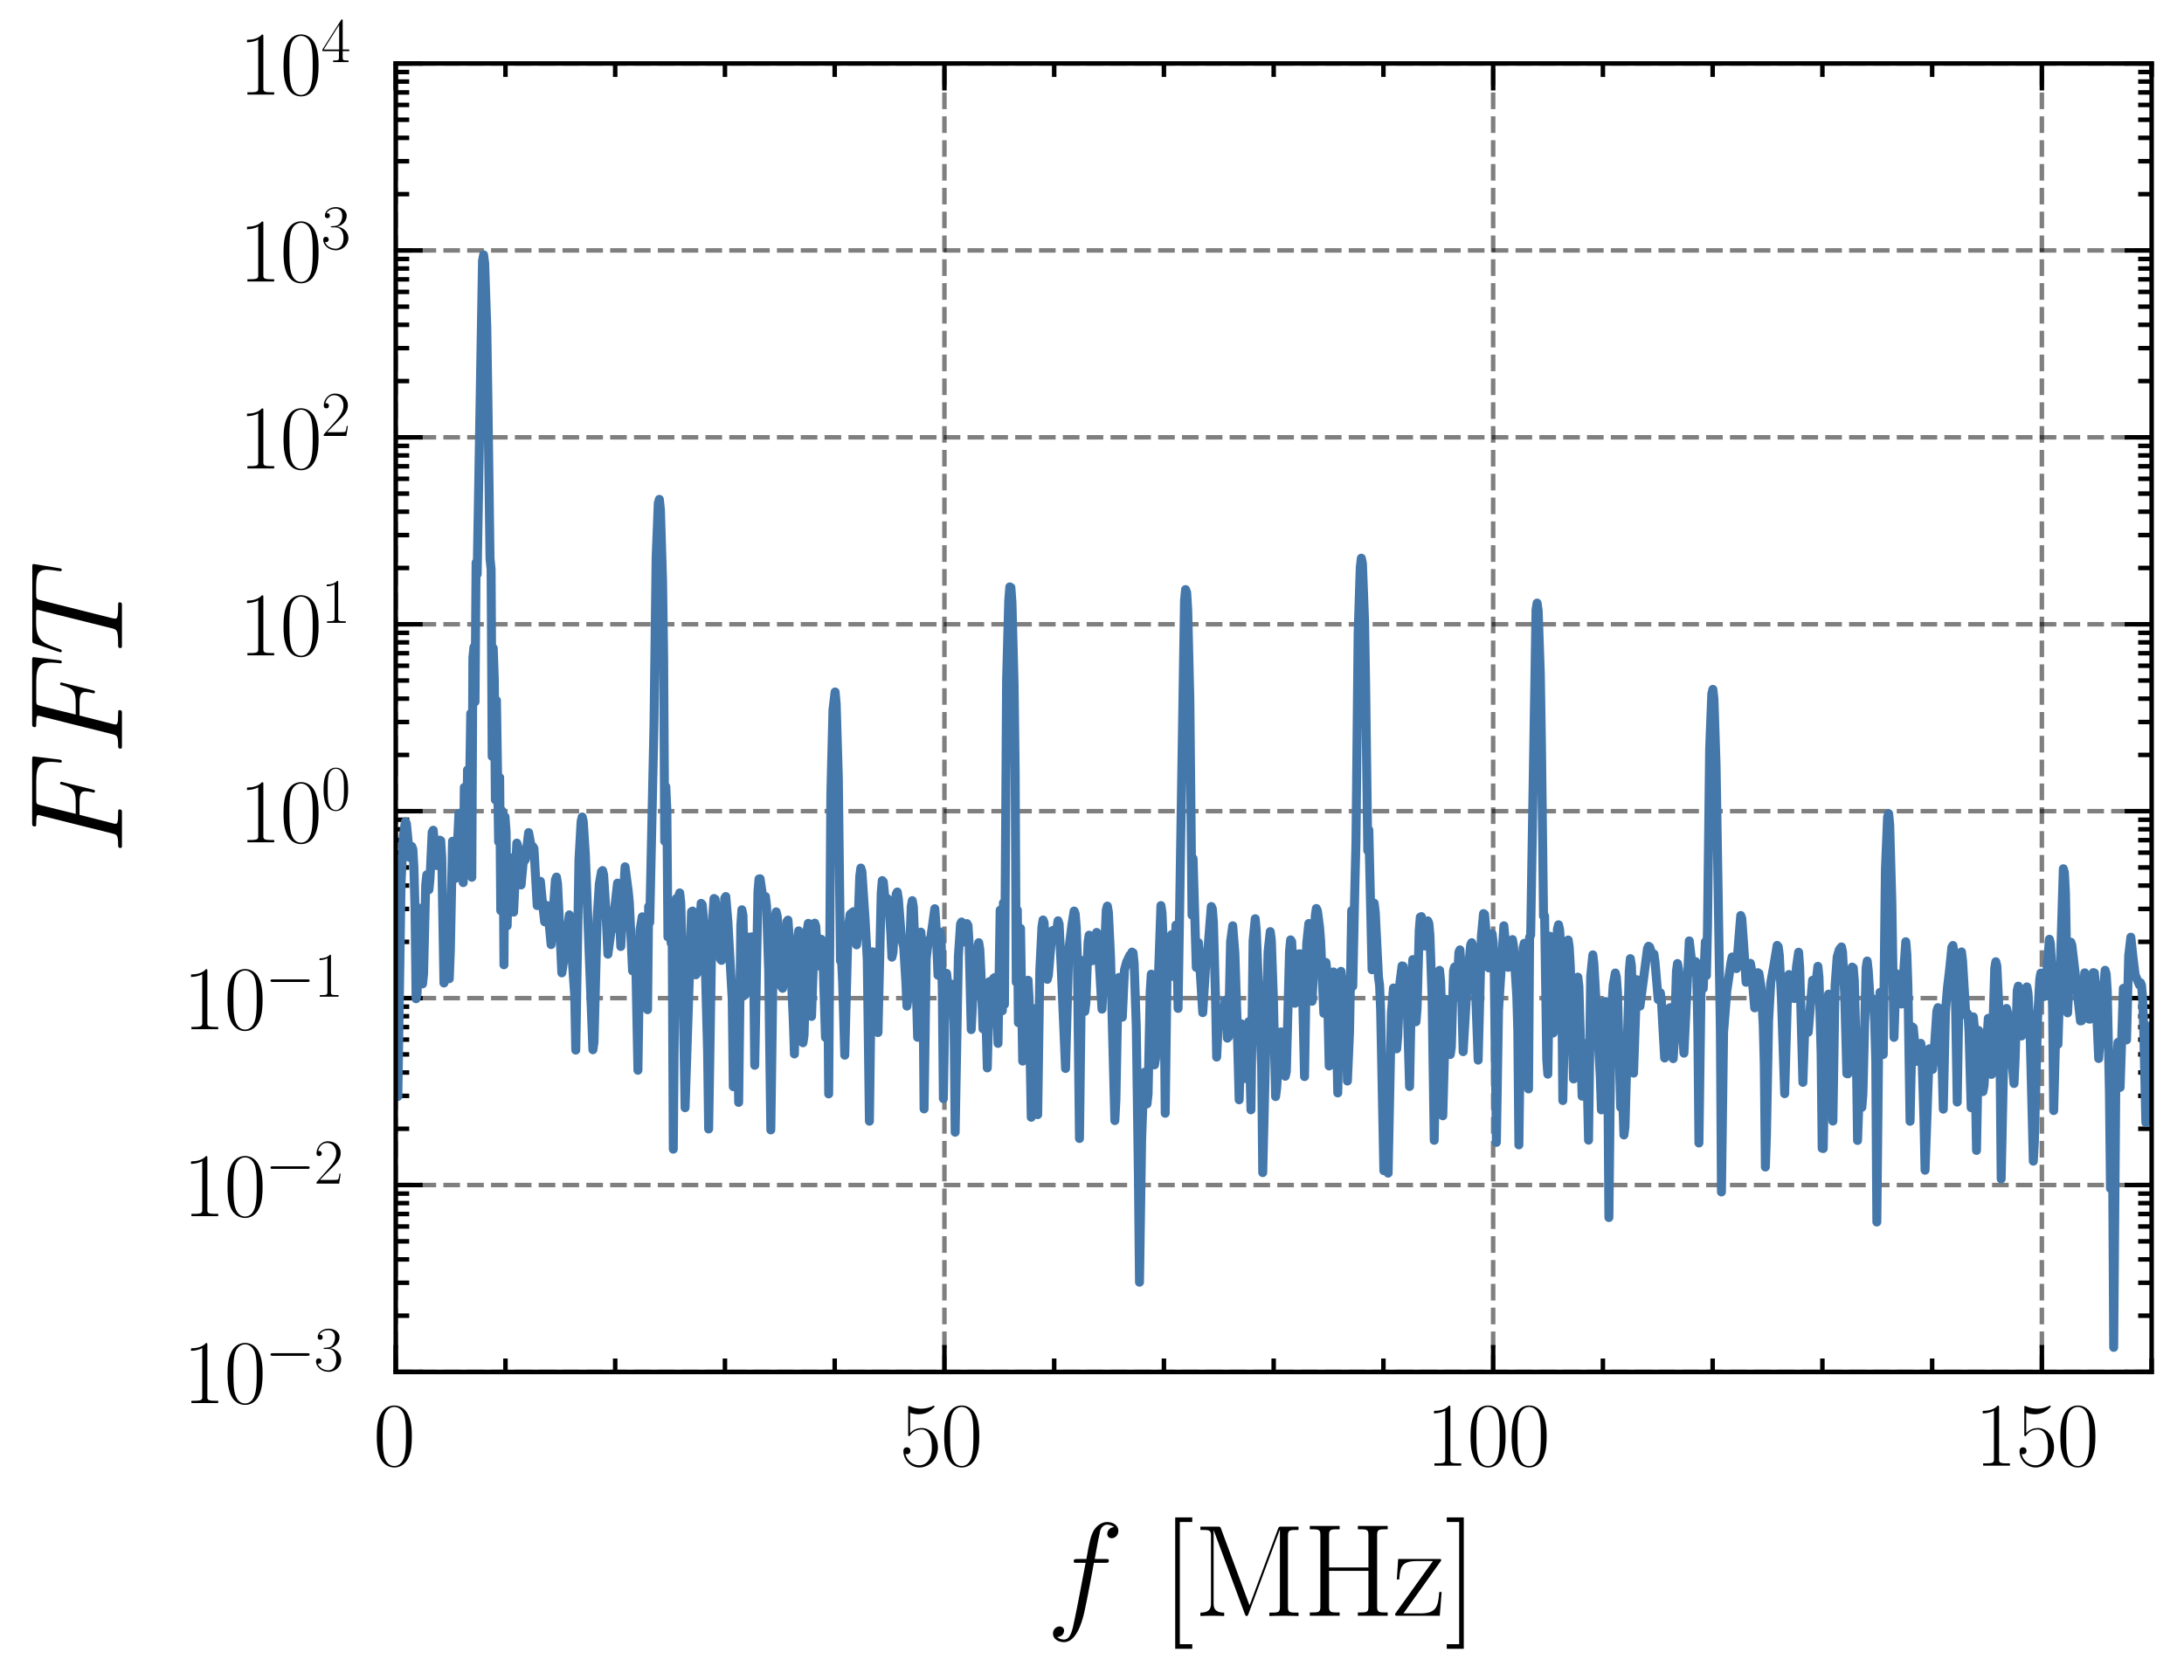 <?xml version="1.0" encoding="utf-8" standalone="no"?>
<!DOCTYPE svg PUBLIC "-//W3C//DTD SVG 1.1//EN"
  "http://www.w3.org/Graphics/SVG/1.1/DTD/svg11.dtd">
<svg xmlns:xlink="http://www.w3.org/1999/xlink" width="242.913pt" height="186.891pt" viewBox="0 0 242.913 186.891" xmlns="http://www.w3.org/2000/svg" version="1.1">
 <defs>
  <style type="text/css">*{stroke-linejoin: round; stroke-linecap: butt}</style>
 </defs>
 <g id="figure_1">
  <g id="patch_1">
   <path d="M -0 186.891 
L 242.913 186.891 
L 242.913 0 
L -0 0 
L -0 186.891 
z
" style="fill: none"/>
  </g>
  <g id="axes_1">
   <g id="patch_2">
    <path d="M 44.013 152.589 
L 239.313 152.589 
L 239.313 7.059 
L 44.013 7.059 
L 44.013 152.589 
z
" style="fill: none"/>
   </g>
   <g id="matplotlib.axis_1">
    <g id="xtick_1">
     <g id="line2d_1">
      <path d="M 44.013 152.589 
L 44.013 7.059 
" clip-path="url(#p0d2682caa5)" style="fill: none; stroke-dasharray: 1.85,0.8; stroke-dashoffset: 0; stroke: #000000; stroke-opacity: 0.5; stroke-width: 0.5"/>
     </g>
     <g id="line2d_2">
      <defs>
       <path id="m7df7fcfedb" d="M 0 0 
L 0 -3 
" style="stroke: #000000; stroke-width: 0.5"/>
      </defs>
      <g>
       <use xlink:href="#m7df7fcfedb" x="44.013" y="152.589" style="stroke: #000000; stroke-width: 0.5"/>
      </g>
     </g>
     <g id="line2d_3">
      <defs>
       <path id="m866e97024d" d="M 0 0 
L 0 3 
" style="stroke: #000000; stroke-width: 0.5"/>
      </defs>
      <g>
       <use xlink:href="#m866e97024d" x="44.013" y="7.059" style="stroke: #000000; stroke-width: 0.5"/>
      </g>
     </g>
     <g id="text_1">
      <!-- $\mathdefault{0}$ -->
      <g transform="translate(41.522 163.008) scale(0.1 -0.1)">
       <defs>
        <path id="CMR17-30" d="M 2688 2025 
C 2688 2416 2682 3080 2413 3591 
C 2176 4039 1798 4198 1466 4198 
C 1158 4198 768 4058 525 3597 
C 269 3118 243 2524 243 2025 
C 243 1661 250 1106 448 619 
C 723 -39 1216 -128 1466 -128 
C 1760 -128 2208 -7 2470 600 
C 2662 1042 2688 1559 2688 2025 
z
M 1466 -26 
C 1056 -26 813 325 723 812 
C 653 1188 653 1738 653 2096 
C 653 2588 653 2997 736 3387 
C 858 3929 1216 4096 1466 4096 
C 1728 4096 2067 3923 2189 3400 
C 2272 3036 2278 2607 2278 2096 
C 2278 1680 2278 1169 2202 792 
C 2067 95 1690 -26 1466 -26 
z
" transform="scale(0.016)"/>
       </defs>
       <use xlink:href="#CMR17-30" transform="scale(0.996)"/>
      </g>
     </g>
    </g>
    <g id="xtick_2">
     <g id="line2d_4">
      <path d="M 105.044 152.589 
L 105.044 7.059 
" clip-path="url(#p0d2682caa5)" style="fill: none; stroke-dasharray: 1.85,0.8; stroke-dashoffset: 0; stroke: #000000; stroke-opacity: 0.5; stroke-width: 0.5"/>
     </g>
     <g id="line2d_5">
      <g>
       <use xlink:href="#m7df7fcfedb" x="105.044" y="152.589" style="stroke: #000000; stroke-width: 0.5"/>
      </g>
     </g>
     <g id="line2d_6">
      <g>
       <use xlink:href="#m866e97024d" x="105.044" y="7.059" style="stroke: #000000; stroke-width: 0.5"/>
      </g>
     </g>
     <g id="text_2">
      <!-- $\mathdefault{50}$ -->
      <g transform="translate(100.063 163.008) scale(0.1 -0.1)">
       <defs>
        <path id="CMR17-35" d="M 730 3692 
C 794 3666 1056 3584 1325 3584 
C 1920 3584 2246 3911 2432 4100 
C 2432 4157 2432 4192 2394 4192 
C 2387 4192 2374 4192 2323 4163 
C 2099 4058 1837 3973 1517 3973 
C 1325 3973 1037 3999 723 4139 
C 653 4171 640 4171 634 4171 
C 602 4171 595 4164 595 4037 
L 595 2203 
C 595 2089 595 2057 659 2057 
C 691 2057 704 2070 736 2114 
C 941 2401 1222 2522 1542 2522 
C 1766 2522 2246 2382 2246 1289 
C 2246 1085 2246 715 2054 421 
C 1894 159 1645 25 1370 25 
C 947 25 518 320 403 814 
C 429 807 480 795 506 795 
C 589 795 749 840 749 1038 
C 749 1210 627 1280 506 1280 
C 358 1280 262 1190 262 1011 
C 262 454 704 -128 1382 -128 
C 2042 -128 2669 440 2669 1264 
C 2669 2030 2170 2624 1549 2624 
C 1222 2624 947 2503 730 2274 
L 730 3692 
z
" transform="scale(0.016)"/>
       </defs>
       <use xlink:href="#CMR17-35" transform="scale(0.996)"/>
       <use xlink:href="#CMR17-30" transform="translate(45.69 0) scale(0.996)"/>
      </g>
     </g>
    </g>
    <g id="xtick_3">
     <g id="line2d_7">
      <path d="M 166.075 152.589 
L 166.075 7.059 
" clip-path="url(#p0d2682caa5)" style="fill: none; stroke-dasharray: 1.85,0.8; stroke-dashoffset: 0; stroke: #000000; stroke-opacity: 0.5; stroke-width: 0.5"/>
     </g>
     <g id="line2d_8">
      <g>
       <use xlink:href="#m7df7fcfedb" x="166.075" y="152.589" style="stroke: #000000; stroke-width: 0.5"/>
      </g>
     </g>
     <g id="line2d_9">
      <g>
       <use xlink:href="#m866e97024d" x="166.075" y="7.059" style="stroke: #000000; stroke-width: 0.5"/>
      </g>
     </g>
     <g id="text_3">
      <!-- $\mathdefault{100}$ -->
      <g transform="translate(158.603 163.008) scale(0.1 -0.1)">
       <defs>
        <path id="CMR17-31" d="M 1702 4058 
C 1702 4192 1696 4192 1606 4192 
C 1357 3916 979 3827 621 3827 
C 602 3827 570 3827 563 3808 
C 557 3795 557 3782 557 3648 
C 755 3648 1088 3686 1344 3839 
L 1344 461 
C 1344 236 1331 160 781 160 
L 589 160 
L 589 0 
C 896 0 1216 0 1523 0 
C 1830 0 2150 0 2458 0 
L 2458 160 
L 2266 160 
C 1715 160 1702 230 1702 458 
L 1702 4058 
z
" transform="scale(0.016)"/>
       </defs>
       <use xlink:href="#CMR17-31" transform="scale(0.996)"/>
       <use xlink:href="#CMR17-30" transform="translate(45.69 0) scale(0.996)"/>
       <use xlink:href="#CMR17-30" transform="translate(91.381 0) scale(0.996)"/>
      </g>
     </g>
    </g>
    <g id="xtick_4">
     <g id="line2d_10">
      <path d="M 227.106 152.589 
L 227.106 7.059 
" clip-path="url(#p0d2682caa5)" style="fill: none; stroke-dasharray: 1.85,0.8; stroke-dashoffset: 0; stroke: #000000; stroke-opacity: 0.5; stroke-width: 0.5"/>
     </g>
     <g id="line2d_11">
      <g>
       <use xlink:href="#m7df7fcfedb" x="227.106" y="152.589" style="stroke: #000000; stroke-width: 0.5"/>
      </g>
     </g>
     <g id="line2d_12">
      <g>
       <use xlink:href="#m866e97024d" x="227.106" y="7.059" style="stroke: #000000; stroke-width: 0.5"/>
      </g>
     </g>
     <g id="text_4">
      <!-- $\mathdefault{150}$ -->
      <g transform="translate(219.634 163.008) scale(0.1 -0.1)">
       <use xlink:href="#CMR17-31" transform="scale(0.996)"/>
       <use xlink:href="#CMR17-35" transform="translate(45.69 0) scale(0.996)"/>
       <use xlink:href="#CMR17-30" transform="translate(91.381 0) scale(0.996)"/>
      </g>
     </g>
    </g>
    <g id="xtick_5">
     <g id="line2d_13">
      <defs>
       <path id="m9ed96a1e33" d="M 0 0 
L 0 -1.5 
" style="stroke: #000000; stroke-width: 0.5"/>
      </defs>
      <g>
       <use xlink:href="#m9ed96a1e33" x="56.219" y="152.589" style="stroke: #000000; stroke-width: 0.5"/>
      </g>
     </g>
     <g id="line2d_14">
      <defs>
       <path id="md10e45df32" d="M 0 0 
L 0 1.5 
" style="stroke: #000000; stroke-width: 0.5"/>
      </defs>
      <g>
       <use xlink:href="#md10e45df32" x="56.219" y="7.059" style="stroke: #000000; stroke-width: 0.5"/>
      </g>
     </g>
    </g>
    <g id="xtick_6">
     <g id="line2d_15">
      <g>
       <use xlink:href="#m9ed96a1e33" x="68.425" y="152.589" style="stroke: #000000; stroke-width: 0.5"/>
      </g>
     </g>
     <g id="line2d_16">
      <g>
       <use xlink:href="#md10e45df32" x="68.425" y="7.059" style="stroke: #000000; stroke-width: 0.5"/>
      </g>
     </g>
    </g>
    <g id="xtick_7">
     <g id="line2d_17">
      <g>
       <use xlink:href="#m9ed96a1e33" x="80.631" y="152.589" style="stroke: #000000; stroke-width: 0.5"/>
      </g>
     </g>
     <g id="line2d_18">
      <g>
       <use xlink:href="#md10e45df32" x="80.631" y="7.059" style="stroke: #000000; stroke-width: 0.5"/>
      </g>
     </g>
    </g>
    <g id="xtick_8">
     <g id="line2d_19">
      <g>
       <use xlink:href="#m9ed96a1e33" x="92.838" y="152.589" style="stroke: #000000; stroke-width: 0.5"/>
      </g>
     </g>
     <g id="line2d_20">
      <g>
       <use xlink:href="#md10e45df32" x="92.838" y="7.059" style="stroke: #000000; stroke-width: 0.5"/>
      </g>
     </g>
    </g>
    <g id="xtick_9">
     <g id="line2d_21">
      <g>
       <use xlink:href="#m9ed96a1e33" x="117.25" y="152.589" style="stroke: #000000; stroke-width: 0.5"/>
      </g>
     </g>
     <g id="line2d_22">
      <g>
       <use xlink:href="#md10e45df32" x="117.25" y="7.059" style="stroke: #000000; stroke-width: 0.5"/>
      </g>
     </g>
    </g>
    <g id="xtick_10">
     <g id="line2d_23">
      <g>
       <use xlink:href="#m9ed96a1e33" x="129.456" y="152.589" style="stroke: #000000; stroke-width: 0.5"/>
      </g>
     </g>
     <g id="line2d_24">
      <g>
       <use xlink:href="#md10e45df32" x="129.456" y="7.059" style="stroke: #000000; stroke-width: 0.5"/>
      </g>
     </g>
    </g>
    <g id="xtick_11">
     <g id="line2d_25">
      <g>
       <use xlink:href="#m9ed96a1e33" x="141.663" y="152.589" style="stroke: #000000; stroke-width: 0.5"/>
      </g>
     </g>
     <g id="line2d_26">
      <g>
       <use xlink:href="#md10e45df32" x="141.663" y="7.059" style="stroke: #000000; stroke-width: 0.5"/>
      </g>
     </g>
    </g>
    <g id="xtick_12">
     <g id="line2d_27">
      <g>
       <use xlink:href="#m9ed96a1e33" x="153.869" y="152.589" style="stroke: #000000; stroke-width: 0.5"/>
      </g>
     </g>
     <g id="line2d_28">
      <g>
       <use xlink:href="#md10e45df32" x="153.869" y="7.059" style="stroke: #000000; stroke-width: 0.5"/>
      </g>
     </g>
    </g>
    <g id="xtick_13">
     <g id="line2d_29">
      <g>
       <use xlink:href="#m9ed96a1e33" x="178.281" y="152.589" style="stroke: #000000; stroke-width: 0.5"/>
      </g>
     </g>
     <g id="line2d_30">
      <g>
       <use xlink:href="#md10e45df32" x="178.281" y="7.059" style="stroke: #000000; stroke-width: 0.5"/>
      </g>
     </g>
    </g>
    <g id="xtick_14">
     <g id="line2d_31">
      <g>
       <use xlink:href="#m9ed96a1e33" x="190.488" y="152.589" style="stroke: #000000; stroke-width: 0.5"/>
      </g>
     </g>
     <g id="line2d_32">
      <g>
       <use xlink:href="#md10e45df32" x="190.488" y="7.059" style="stroke: #000000; stroke-width: 0.5"/>
      </g>
     </g>
    </g>
    <g id="xtick_15">
     <g id="line2d_33">
      <g>
       <use xlink:href="#m9ed96a1e33" x="202.694" y="152.589" style="stroke: #000000; stroke-width: 0.5"/>
      </g>
     </g>
     <g id="line2d_34">
      <g>
       <use xlink:href="#md10e45df32" x="202.694" y="7.059" style="stroke: #000000; stroke-width: 0.5"/>
      </g>
     </g>
    </g>
    <g id="xtick_16">
     <g id="line2d_35">
      <g>
       <use xlink:href="#m9ed96a1e33" x="214.9" y="152.589" style="stroke: #000000; stroke-width: 0.5"/>
      </g>
     </g>
     <g id="line2d_36">
      <g>
       <use xlink:href="#md10e45df32" x="214.9" y="7.059" style="stroke: #000000; stroke-width: 0.5"/>
      </g>
     </g>
    </g>
    <g id="xtick_17">
     <g id="line2d_37">
      <g>
       <use xlink:href="#m9ed96a1e33" x="239.313" y="152.589" style="stroke: #000000; stroke-width: 0.5"/>
      </g>
     </g>
     <g id="line2d_38">
      <g>
       <use xlink:href="#md10e45df32" x="239.313" y="7.059" style="stroke: #000000; stroke-width: 0.5"/>
      </g>
     </g>
    </g>
    <g id="text_5">
     <!-- $f$ [MHz] -->
     <g transform="translate(116.369 179.705) scale(0.144 -0.144)">
      <defs>
       <path id="CMMI12-66" d="M 2854 2566 
C 2982 2566 3034 2566 3034 2688 
C 3034 2752 2982 2752 2867 2752 
L 2349 2752 
C 2470 3429 2560 3897 2611 4107 
C 2650 4265 2784 4416 2950 4416 
C 3085 4416 3219 4358 3283 4298 
C 3034 4272 2957 4082 2957 3969 
C 2957 3837 3053 3759 3174 3759 
C 3302 3759 3494 3870 3494 4119 
C 3494 4393 3226 4544 2944 4544 
C 2669 4544 2400 4334 2272 4078 
C 2157 3848 2093 3611 1946 2752 
L 1517 2752 
C 1395 2752 1331 2752 1331 2637 
C 1331 2566 1370 2566 1498 2566 
L 1907 2566 
C 1792 1976 1530 542 1382 -137 
C 1274 -689 1178 -1152 858 -1152 
C 838 -1152 653 -1152 538 -1031 
C 864 -1005 864 -726 864 -720 
C 864 -593 768 -517 646 -517 
C 518 -517 326 -625 326 -867 
C 326 -1140 608 -1280 858 -1280 
C 1510 -1280 1779 -118 1850 199 
C 1965 688 2278 2376 2310 2566 
L 2854 2566 
z
" transform="scale(0.016)"/>
       <path id="CMR17-5b" d="M 1504 -1600 
L 1504 -1377 
L 902 -1377 
L 902 4544 
L 1504 4544 
L 1504 4767 
L 678 4767 
L 678 -1600 
L 1504 -1600 
z
" transform="scale(0.016)"/>
       <path id="CMR17-4d" d="M 1338 4224 
C 1299 4320 1293 4320 1158 4320 
L 339 4320 
L 339 4160 
C 781 4160 851 4160 851 3875 
L 851 610 
C 851 451 851 153 339 153 
L 339 -13 
C 486 0 755 0 915 0 
C 1075 0 1344 0 1491 -13 
L 1491 153 
C 979 153 979 451 979 610 
L 979 4135 
L 986 4135 
L 2490 89 
C 2515 25 2528 -13 2579 -13 
C 2630 -13 2643 25 2669 89 
L 4186 4166 
L 4192 4166 
L 4192 438 
C 4192 153 4122 153 3680 153 
L 3680 -13 
C 3853 0 4198 0 4384 0 
C 4570 0 4922 0 5094 -13 
L 5094 153 
C 4653 153 4582 153 4582 438 
L 4582 3875 
C 4582 4160 4653 4160 5094 4160 
L 5094 4320 
L 4282 4320 
C 4147 4320 4141 4314 4102 4218 
L 2720 502 
L 1338 4224 
z
" transform="scale(0.016)"/>
       <path id="CMR17-48" d="M 3590 3905 
C 3590 4192 3661 4192 4102 4192 
L 4102 4352 
C 3917 4352 3578 4352 3379 4352 
C 3181 4352 2842 4352 2656 4352 
L 2656 4192 
C 3098 4192 3168 4192 3168 3904 
L 3168 2341 
L 1261 2341 
L 1261 3904 
C 1261 4192 1331 4192 1773 4192 
L 1773 4352 
C 1587 4352 1248 4352 1050 4352 
C 851 4352 512 4352 326 4352 
L 326 4192 
C 768 4192 838 4192 838 3905 
L 838 447 
C 838 160 768 160 326 160 
L 326 0 
C 512 0 851 0 1050 0 
C 1248 0 1587 0 1773 0 
L 1773 160 
C 1331 160 1261 160 1261 446 
L 1261 2176 
L 3168 2176 
L 3168 446 
C 3168 160 3098 160 2656 160 
L 2656 0 
C 2842 0 3181 0 3379 0 
C 3578 0 3917 0 4102 0 
L 4102 160 
C 3661 160 3590 160 3590 447 
L 3590 3905 
z
" transform="scale(0.016)"/>
       <path id="CMR17-7a" d="M 2310 2605 
C 2362 2670 2362 2682 2362 2695 
C 2362 2752 2336 2752 2221 2752 
L 275 2752 
L 211 1760 
L 326 1760 
C 371 2381 442 2650 1178 2650 
L 1958 2650 
L 128 96 
C 128 0 134 0 269 0 
L 2291 0 
L 2381 1152 
L 2266 1152 
C 2214 442 2131 115 1350 115 
L 531 115 
L 2310 2605 
z
" transform="scale(0.016)"/>
       <path id="CMR17-5d" d="M 915 4767 
L 90 4767 
L 90 4544 
L 691 4544 
L 691 -1377 
L 90 -1377 
L 90 -1600 
L 915 -1600 
L 915 4767 
z
" transform="scale(0.016)"/>
      </defs>
      <use xlink:href="#CMMI12-66" transform="scale(0.996)"/>
      <use xlink:href="#CMR17-5b" transform="translate(88.796 0) scale(0.996)"/>
      <use xlink:href="#CMR17-4d" transform="translate(113.667 0) scale(0.996)"/>
      <use xlink:href="#CMR17-48" transform="translate(198.354 0) scale(0.996)"/>
      <use xlink:href="#CMR17-7a" transform="translate(267.427 0) scale(0.996)"/>
      <use xlink:href="#CMR17-5d" transform="translate(307.912 0) scale(0.996)"/>
     </g>
    </g>
   </g>
   <g id="matplotlib.axis_2">
    <g id="ytick_1">
     <g id="line2d_39">
      <path d="M 44.013 152.589 
L 239.313 152.589 
" clip-path="url(#p0d2682caa5)" style="fill: none; stroke-dasharray: 1.85,0.8; stroke-dashoffset: 0; stroke: #000000; stroke-opacity: 0.5; stroke-width: 0.5"/>
     </g>
     <g id="line2d_40">
      <defs>
       <path id="m653e4887be" d="M 0 0 
L 3 0 
" style="stroke: #000000; stroke-width: 0.5"/>
      </defs>
      <g>
       <use xlink:href="#m653e4887be" x="44.013" y="152.589" style="stroke: #000000; stroke-width: 0.5"/>
      </g>
     </g>
     <g id="line2d_41">
      <defs>
       <path id="mb619631914" d="M 0 0 
L -3 0 
" style="stroke: #000000; stroke-width: 0.5"/>
      </defs>
      <g>
       <use xlink:href="#mb619631914" x="239.313" y="152.589" style="stroke: #000000; stroke-width: 0.5"/>
      </g>
     </g>
     <g id="text_6">
      <!-- $\mathdefault{10^{-3}}$ -->
      <g transform="translate(20.352 156.048) scale(0.1 -0.1)">
       <defs>
        <path id="CMSY10-0" d="M 4218 1472 
C 4326 1472 4442 1472 4442 1600 
C 4442 1728 4326 1728 4218 1728 
L 755 1728 
C 646 1728 531 1728 531 1600 
C 531 1472 646 1472 755 1472 
L 4218 1472 
z
" transform="scale(0.016)"/>
        <path id="CMR17-33" d="M 1414 2157 
C 1984 2157 2234 1662 2234 1090 
C 2234 320 1824 25 1453 25 
C 1114 25 563 194 390 693 
C 422 680 454 680 486 680 
C 640 680 755 782 755 948 
C 755 1133 614 1216 486 1216 
C 378 1216 211 1165 211 926 
C 211 335 787 -128 1466 -128 
C 2176 -128 2720 430 2720 1085 
C 2720 1707 2208 2157 1600 2227 
C 2086 2328 2554 2756 2554 3329 
C 2554 3820 2048 4179 1472 4179 
C 890 4179 378 3829 378 3329 
C 378 3110 544 3072 627 3072 
C 762 3072 877 3155 877 3321 
C 877 3486 762 3569 627 3569 
C 602 3569 570 3569 544 3557 
C 730 3959 1235 4032 1459 4032 
C 1683 4032 2106 3925 2106 3320 
C 2106 3143 2080 2828 1862 2550 
C 1670 2304 1453 2304 1242 2284 
C 1210 2284 1062 2269 1037 2269 
C 992 2263 966 2257 966 2208 
C 966 2163 973 2157 1101 2157 
L 1414 2157 
z
" transform="scale(0.016)"/>
       </defs>
       <use xlink:href="#CMR17-31" transform="scale(0.996)"/>
       <use xlink:href="#CMR17-30" transform="translate(45.69 0) scale(0.996)"/>
       <use xlink:href="#CMSY10-0" transform="translate(91.381 36.154) scale(0.697)"/>
       <use xlink:href="#CMR17-33" transform="translate(145.622 36.154) scale(0.697)"/>
      </g>
     </g>
    </g>
    <g id="ytick_2">
     <g id="line2d_42">
      <path d="M 44.013 131.799 
L 239.313 131.799 
" clip-path="url(#p0d2682caa5)" style="fill: none; stroke-dasharray: 1.85,0.8; stroke-dashoffset: 0; stroke: #000000; stroke-opacity: 0.5; stroke-width: 0.5"/>
     </g>
     <g id="line2d_43">
      <g>
       <use xlink:href="#m653e4887be" x="44.013" y="131.799" style="stroke: #000000; stroke-width: 0.5"/>
      </g>
     </g>
     <g id="line2d_44">
      <g>
       <use xlink:href="#mb619631914" x="239.313" y="131.799" style="stroke: #000000; stroke-width: 0.5"/>
      </g>
     </g>
     <g id="text_7">
      <!-- $\mathdefault{10^{-2}}$ -->
      <g transform="translate(20.352 135.258) scale(0.1 -0.1)">
       <defs>
        <path id="CMR17-32" d="M 2669 989 
L 2554 989 
C 2490 536 2438 459 2413 420 
C 2381 369 1920 369 1830 369 
L 602 369 
C 832 619 1280 1072 1824 1597 
C 2214 1967 2669 2402 2669 3035 
C 2669 3790 2067 4224 1395 4224 
C 691 4224 262 3604 262 3030 
C 262 2780 448 2748 525 2748 
C 589 2748 781 2787 781 3010 
C 781 3207 614 3264 525 3264 
C 486 3264 448 3258 422 3245 
C 544 3790 915 4058 1306 4058 
C 1862 4058 2227 3617 2227 3035 
C 2227 2479 1901 2000 1536 1584 
L 262 146 
L 262 0 
L 2515 0 
L 2669 989 
z
" transform="scale(0.016)"/>
       </defs>
       <use xlink:href="#CMR17-31" transform="scale(0.996)"/>
       <use xlink:href="#CMR17-30" transform="translate(45.69 0) scale(0.996)"/>
       <use xlink:href="#CMSY10-0" transform="translate(91.381 36.154) scale(0.697)"/>
       <use xlink:href="#CMR17-32" transform="translate(145.622 36.154) scale(0.697)"/>
      </g>
     </g>
    </g>
    <g id="ytick_3">
     <g id="line2d_45">
      <path d="M 44.013 111.009 
L 239.313 111.009 
" clip-path="url(#p0d2682caa5)" style="fill: none; stroke-dasharray: 1.85,0.8; stroke-dashoffset: 0; stroke: #000000; stroke-opacity: 0.5; stroke-width: 0.5"/>
     </g>
     <g id="line2d_46">
      <g>
       <use xlink:href="#m653e4887be" x="44.013" y="111.009" style="stroke: #000000; stroke-width: 0.5"/>
      </g>
     </g>
     <g id="line2d_47">
      <g>
       <use xlink:href="#mb619631914" x="239.313" y="111.009" style="stroke: #000000; stroke-width: 0.5"/>
      </g>
     </g>
     <g id="text_8">
      <!-- $\mathdefault{10^{-1}}$ -->
      <g transform="translate(20.352 114.468) scale(0.1 -0.1)">
       <use xlink:href="#CMR17-31" transform="scale(0.996)"/>
       <use xlink:href="#CMR17-30" transform="translate(45.69 0) scale(0.996)"/>
       <use xlink:href="#CMSY10-0" transform="translate(91.381 36.154) scale(0.697)"/>
       <use xlink:href="#CMR17-31" transform="translate(145.622 36.154) scale(0.697)"/>
      </g>
     </g>
    </g>
    <g id="ytick_4">
     <g id="line2d_48">
      <path d="M 44.013 90.219 
L 239.313 90.219 
" clip-path="url(#p0d2682caa5)" style="fill: none; stroke-dasharray: 1.85,0.8; stroke-dashoffset: 0; stroke: #000000; stroke-opacity: 0.5; stroke-width: 0.5"/>
     </g>
     <g id="line2d_49">
      <g>
       <use xlink:href="#m653e4887be" x="44.013" y="90.219" style="stroke: #000000; stroke-width: 0.5"/>
      </g>
     </g>
     <g id="line2d_50">
      <g>
       <use xlink:href="#mb619631914" x="239.313" y="90.219" style="stroke: #000000; stroke-width: 0.5"/>
      </g>
     </g>
     <g id="text_9">
      <!-- $\mathdefault{10^{0}}$ -->
      <g transform="translate(26.579 93.678) scale(0.1 -0.1)">
       <use xlink:href="#CMR17-31" transform="scale(0.996)"/>
       <use xlink:href="#CMR17-30" transform="translate(45.69 0) scale(0.996)"/>
       <use xlink:href="#CMR17-30" transform="translate(91.381 36.154) scale(0.697)"/>
      </g>
     </g>
    </g>
    <g id="ytick_5">
     <g id="line2d_51">
      <path d="M 44.013 69.429 
L 239.313 69.429 
" clip-path="url(#p0d2682caa5)" style="fill: none; stroke-dasharray: 1.85,0.8; stroke-dashoffset: 0; stroke: #000000; stroke-opacity: 0.5; stroke-width: 0.5"/>
     </g>
     <g id="line2d_52">
      <g>
       <use xlink:href="#m653e4887be" x="44.013" y="69.429" style="stroke: #000000; stroke-width: 0.5"/>
      </g>
     </g>
     <g id="line2d_53">
      <g>
       <use xlink:href="#mb619631914" x="239.313" y="69.429" style="stroke: #000000; stroke-width: 0.5"/>
      </g>
     </g>
     <g id="text_10">
      <!-- $\mathdefault{10^{1}}$ -->
      <g transform="translate(26.579 72.888) scale(0.1 -0.1)">
       <use xlink:href="#CMR17-31" transform="scale(0.996)"/>
       <use xlink:href="#CMR17-30" transform="translate(45.69 0) scale(0.996)"/>
       <use xlink:href="#CMR17-31" transform="translate(91.381 36.154) scale(0.697)"/>
      </g>
     </g>
    </g>
    <g id="ytick_6">
     <g id="line2d_54">
      <path d="M 44.013 48.639 
L 239.313 48.639 
" clip-path="url(#p0d2682caa5)" style="fill: none; stroke-dasharray: 1.85,0.8; stroke-dashoffset: 0; stroke: #000000; stroke-opacity: 0.5; stroke-width: 0.5"/>
     </g>
     <g id="line2d_55">
      <g>
       <use xlink:href="#m653e4887be" x="44.013" y="48.639" style="stroke: #000000; stroke-width: 0.5"/>
      </g>
     </g>
     <g id="line2d_56">
      <g>
       <use xlink:href="#mb619631914" x="239.313" y="48.639" style="stroke: #000000; stroke-width: 0.5"/>
      </g>
     </g>
     <g id="text_11">
      <!-- $\mathdefault{10^{2}}$ -->
      <g transform="translate(26.579 52.098) scale(0.1 -0.1)">
       <use xlink:href="#CMR17-31" transform="scale(0.996)"/>
       <use xlink:href="#CMR17-30" transform="translate(45.69 0) scale(0.996)"/>
       <use xlink:href="#CMR17-32" transform="translate(91.381 36.154) scale(0.697)"/>
      </g>
     </g>
    </g>
    <g id="ytick_7">
     <g id="line2d_57">
      <path d="M 44.013 27.849 
L 239.313 27.849 
" clip-path="url(#p0d2682caa5)" style="fill: none; stroke-dasharray: 1.85,0.8; stroke-dashoffset: 0; stroke: #000000; stroke-opacity: 0.5; stroke-width: 0.5"/>
     </g>
     <g id="line2d_58">
      <g>
       <use xlink:href="#m653e4887be" x="44.013" y="27.849" style="stroke: #000000; stroke-width: 0.5"/>
      </g>
     </g>
     <g id="line2d_59">
      <g>
       <use xlink:href="#mb619631914" x="239.313" y="27.849" style="stroke: #000000; stroke-width: 0.5"/>
      </g>
     </g>
     <g id="text_12">
      <!-- $\mathdefault{10^{3}}$ -->
      <g transform="translate(26.579 31.308) scale(0.1 -0.1)">
       <use xlink:href="#CMR17-31" transform="scale(0.996)"/>
       <use xlink:href="#CMR17-30" transform="translate(45.69 0) scale(0.996)"/>
       <use xlink:href="#CMR17-33" transform="translate(91.381 36.154) scale(0.697)"/>
      </g>
     </g>
    </g>
    <g id="ytick_8">
     <g id="line2d_60">
      <path d="M 44.013 7.059 
L 239.313 7.059 
" clip-path="url(#p0d2682caa5)" style="fill: none; stroke-dasharray: 1.85,0.8; stroke-dashoffset: 0; stroke: #000000; stroke-opacity: 0.5; stroke-width: 0.5"/>
     </g>
     <g id="line2d_61">
      <g>
       <use xlink:href="#m653e4887be" x="44.013" y="7.059" style="stroke: #000000; stroke-width: 0.5"/>
      </g>
     </g>
     <g id="line2d_62">
      <g>
       <use xlink:href="#mb619631914" x="239.313" y="7.059" style="stroke: #000000; stroke-width: 0.5"/>
      </g>
     </g>
     <g id="text_13">
      <!-- $\mathdefault{10^{4}}$ -->
      <g transform="translate(26.579 10.518) scale(0.1 -0.1)">
       <defs>
        <path id="CMR17-34" d="M 2150 4122 
C 2150 4256 2144 4256 2029 4256 
L 128 1254 
L 128 1088 
L 1779 1088 
L 1779 457 
C 1779 224 1766 160 1318 160 
L 1197 160 
L 1197 0 
C 1402 0 1747 0 1965 0 
C 2182 0 2528 0 2733 0 
L 2733 160 
L 2611 160 
C 2163 160 2150 224 2150 457 
L 2150 1088 
L 2803 1088 
L 2803 1254 
L 2150 1254 
L 2150 4122 
z
M 1798 3703 
L 1798 1254 
L 256 1254 
L 1798 3703 
z
" transform="scale(0.016)"/>
       </defs>
       <use xlink:href="#CMR17-31" transform="scale(0.996)"/>
       <use xlink:href="#CMR17-30" transform="translate(45.69 0) scale(0.996)"/>
       <use xlink:href="#CMR17-34" transform="translate(91.381 36.154) scale(0.697)"/>
      </g>
     </g>
    </g>
    <g id="ytick_9">
     <g id="line2d_63">
      <defs>
       <path id="m66acfed2ed" d="M 0 0 
L 1.5 0 
" style="stroke: #000000; stroke-width: 0.5"/>
      </defs>
      <g>
       <use xlink:href="#m66acfed2ed" x="44.013" y="146.331" style="stroke: #000000; stroke-width: 0.5"/>
      </g>
     </g>
     <g id="line2d_64">
      <defs>
       <path id="mc6344146f3" d="M 0 0 
L -1.5 0 
" style="stroke: #000000; stroke-width: 0.5"/>
      </defs>
      <g>
       <use xlink:href="#mc6344146f3" x="239.313" y="146.331" style="stroke: #000000; stroke-width: 0.5"/>
      </g>
     </g>
    </g>
    <g id="ytick_10">
     <g id="line2d_65">
      <g>
       <use xlink:href="#m66acfed2ed" x="44.013" y="142.67" style="stroke: #000000; stroke-width: 0.5"/>
      </g>
     </g>
     <g id="line2d_66">
      <g>
       <use xlink:href="#mc6344146f3" x="239.313" y="142.67" style="stroke: #000000; stroke-width: 0.5"/>
      </g>
     </g>
    </g>
    <g id="ytick_11">
     <g id="line2d_67">
      <g>
       <use xlink:href="#m66acfed2ed" x="44.013" y="140.072" style="stroke: #000000; stroke-width: 0.5"/>
      </g>
     </g>
     <g id="line2d_68">
      <g>
       <use xlink:href="#mc6344146f3" x="239.313" y="140.072" style="stroke: #000000; stroke-width: 0.5"/>
      </g>
     </g>
    </g>
    <g id="ytick_12">
     <g id="line2d_69">
      <g>
       <use xlink:href="#m66acfed2ed" x="44.013" y="138.058" style="stroke: #000000; stroke-width: 0.5"/>
      </g>
     </g>
     <g id="line2d_70">
      <g>
       <use xlink:href="#mc6344146f3" x="239.313" y="138.058" style="stroke: #000000; stroke-width: 0.5"/>
      </g>
     </g>
    </g>
    <g id="ytick_13">
     <g id="line2d_71">
      <g>
       <use xlink:href="#m66acfed2ed" x="44.013" y="136.411" style="stroke: #000000; stroke-width: 0.5"/>
      </g>
     </g>
     <g id="line2d_72">
      <g>
       <use xlink:href="#mc6344146f3" x="239.313" y="136.411" style="stroke: #000000; stroke-width: 0.5"/>
      </g>
     </g>
    </g>
    <g id="ytick_14">
     <g id="line2d_73">
      <g>
       <use xlink:href="#m66acfed2ed" x="44.013" y="135.02" style="stroke: #000000; stroke-width: 0.5"/>
      </g>
     </g>
     <g id="line2d_74">
      <g>
       <use xlink:href="#mc6344146f3" x="239.313" y="135.02" style="stroke: #000000; stroke-width: 0.5"/>
      </g>
     </g>
    </g>
    <g id="ytick_15">
     <g id="line2d_75">
      <g>
       <use xlink:href="#m66acfed2ed" x="44.013" y="133.814" style="stroke: #000000; stroke-width: 0.5"/>
      </g>
     </g>
     <g id="line2d_76">
      <g>
       <use xlink:href="#mc6344146f3" x="239.313" y="133.814" style="stroke: #000000; stroke-width: 0.5"/>
      </g>
     </g>
    </g>
    <g id="ytick_16">
     <g id="line2d_77">
      <g>
       <use xlink:href="#m66acfed2ed" x="44.013" y="132.751" style="stroke: #000000; stroke-width: 0.5"/>
      </g>
     </g>
     <g id="line2d_78">
      <g>
       <use xlink:href="#mc6344146f3" x="239.313" y="132.751" style="stroke: #000000; stroke-width: 0.5"/>
      </g>
     </g>
    </g>
    <g id="ytick_17">
     <g id="line2d_79">
      <g>
       <use xlink:href="#m66acfed2ed" x="44.013" y="125.541" style="stroke: #000000; stroke-width: 0.5"/>
      </g>
     </g>
     <g id="line2d_80">
      <g>
       <use xlink:href="#mc6344146f3" x="239.313" y="125.541" style="stroke: #000000; stroke-width: 0.5"/>
      </g>
     </g>
    </g>
    <g id="ytick_18">
     <g id="line2d_81">
      <g>
       <use xlink:href="#m66acfed2ed" x="44.013" y="121.88" style="stroke: #000000; stroke-width: 0.5"/>
      </g>
     </g>
     <g id="line2d_82">
      <g>
       <use xlink:href="#mc6344146f3" x="239.313" y="121.88" style="stroke: #000000; stroke-width: 0.5"/>
      </g>
     </g>
    </g>
    <g id="ytick_19">
     <g id="line2d_83">
      <g>
       <use xlink:href="#m66acfed2ed" x="44.013" y="119.282" style="stroke: #000000; stroke-width: 0.5"/>
      </g>
     </g>
     <g id="line2d_84">
      <g>
       <use xlink:href="#mc6344146f3" x="239.313" y="119.282" style="stroke: #000000; stroke-width: 0.5"/>
      </g>
     </g>
    </g>
    <g id="ytick_20">
     <g id="line2d_85">
      <g>
       <use xlink:href="#m66acfed2ed" x="44.013" y="117.268" style="stroke: #000000; stroke-width: 0.5"/>
      </g>
     </g>
     <g id="line2d_86">
      <g>
       <use xlink:href="#mc6344146f3" x="239.313" y="117.268" style="stroke: #000000; stroke-width: 0.5"/>
      </g>
     </g>
    </g>
    <g id="ytick_21">
     <g id="line2d_87">
      <g>
       <use xlink:href="#m66acfed2ed" x="44.013" y="115.621" style="stroke: #000000; stroke-width: 0.5"/>
      </g>
     </g>
     <g id="line2d_88">
      <g>
       <use xlink:href="#mc6344146f3" x="239.313" y="115.621" style="stroke: #000000; stroke-width: 0.5"/>
      </g>
     </g>
    </g>
    <g id="ytick_22">
     <g id="line2d_89">
      <g>
       <use xlink:href="#m66acfed2ed" x="44.013" y="114.23" style="stroke: #000000; stroke-width: 0.5"/>
      </g>
     </g>
     <g id="line2d_90">
      <g>
       <use xlink:href="#mc6344146f3" x="239.313" y="114.23" style="stroke: #000000; stroke-width: 0.5"/>
      </g>
     </g>
    </g>
    <g id="ytick_23">
     <g id="line2d_91">
      <g>
       <use xlink:href="#m66acfed2ed" x="44.013" y="113.024" style="stroke: #000000; stroke-width: 0.5"/>
      </g>
     </g>
     <g id="line2d_92">
      <g>
       <use xlink:href="#mc6344146f3" x="239.313" y="113.024" style="stroke: #000000; stroke-width: 0.5"/>
      </g>
     </g>
    </g>
    <g id="ytick_24">
     <g id="line2d_93">
      <g>
       <use xlink:href="#m66acfed2ed" x="44.013" y="111.961" style="stroke: #000000; stroke-width: 0.5"/>
      </g>
     </g>
     <g id="line2d_94">
      <g>
       <use xlink:href="#mc6344146f3" x="239.313" y="111.961" style="stroke: #000000; stroke-width: 0.5"/>
      </g>
     </g>
    </g>
    <g id="ytick_25">
     <g id="line2d_95">
      <g>
       <use xlink:href="#m66acfed2ed" x="44.013" y="104.751" style="stroke: #000000; stroke-width: 0.5"/>
      </g>
     </g>
     <g id="line2d_96">
      <g>
       <use xlink:href="#mc6344146f3" x="239.313" y="104.751" style="stroke: #000000; stroke-width: 0.5"/>
      </g>
     </g>
    </g>
    <g id="ytick_26">
     <g id="line2d_97">
      <g>
       <use xlink:href="#m66acfed2ed" x="44.013" y="101.09" style="stroke: #000000; stroke-width: 0.5"/>
      </g>
     </g>
     <g id="line2d_98">
      <g>
       <use xlink:href="#mc6344146f3" x="239.313" y="101.09" style="stroke: #000000; stroke-width: 0.5"/>
      </g>
     </g>
    </g>
    <g id="ytick_27">
     <g id="line2d_99">
      <g>
       <use xlink:href="#m66acfed2ed" x="44.013" y="98.492" style="stroke: #000000; stroke-width: 0.5"/>
      </g>
     </g>
     <g id="line2d_100">
      <g>
       <use xlink:href="#mc6344146f3" x="239.313" y="98.492" style="stroke: #000000; stroke-width: 0.5"/>
      </g>
     </g>
    </g>
    <g id="ytick_28">
     <g id="line2d_101">
      <g>
       <use xlink:href="#m66acfed2ed" x="44.013" y="96.478" style="stroke: #000000; stroke-width: 0.5"/>
      </g>
     </g>
     <g id="line2d_102">
      <g>
       <use xlink:href="#mc6344146f3" x="239.313" y="96.478" style="stroke: #000000; stroke-width: 0.5"/>
      </g>
     </g>
    </g>
    <g id="ytick_29">
     <g id="line2d_103">
      <g>
       <use xlink:href="#m66acfed2ed" x="44.013" y="94.831" style="stroke: #000000; stroke-width: 0.5"/>
      </g>
     </g>
     <g id="line2d_104">
      <g>
       <use xlink:href="#mc6344146f3" x="239.313" y="94.831" style="stroke: #000000; stroke-width: 0.5"/>
      </g>
     </g>
    </g>
    <g id="ytick_30">
     <g id="line2d_105">
      <g>
       <use xlink:href="#m66acfed2ed" x="44.013" y="93.44" style="stroke: #000000; stroke-width: 0.5"/>
      </g>
     </g>
     <g id="line2d_106">
      <g>
       <use xlink:href="#mc6344146f3" x="239.313" y="93.44" style="stroke: #000000; stroke-width: 0.5"/>
      </g>
     </g>
    </g>
    <g id="ytick_31">
     <g id="line2d_107">
      <g>
       <use xlink:href="#m66acfed2ed" x="44.013" y="92.234" style="stroke: #000000; stroke-width: 0.5"/>
      </g>
     </g>
     <g id="line2d_108">
      <g>
       <use xlink:href="#mc6344146f3" x="239.313" y="92.234" style="stroke: #000000; stroke-width: 0.5"/>
      </g>
     </g>
    </g>
    <g id="ytick_32">
     <g id="line2d_109">
      <g>
       <use xlink:href="#m66acfed2ed" x="44.013" y="91.171" style="stroke: #000000; stroke-width: 0.5"/>
      </g>
     </g>
     <g id="line2d_110">
      <g>
       <use xlink:href="#mc6344146f3" x="239.313" y="91.171" style="stroke: #000000; stroke-width: 0.5"/>
      </g>
     </g>
    </g>
    <g id="ytick_33">
     <g id="line2d_111">
      <g>
       <use xlink:href="#m66acfed2ed" x="44.013" y="83.961" style="stroke: #000000; stroke-width: 0.5"/>
      </g>
     </g>
     <g id="line2d_112">
      <g>
       <use xlink:href="#mc6344146f3" x="239.313" y="83.961" style="stroke: #000000; stroke-width: 0.5"/>
      </g>
     </g>
    </g>
    <g id="ytick_34">
     <g id="line2d_113">
      <g>
       <use xlink:href="#m66acfed2ed" x="44.013" y="80.3" style="stroke: #000000; stroke-width: 0.5"/>
      </g>
     </g>
     <g id="line2d_114">
      <g>
       <use xlink:href="#mc6344146f3" x="239.313" y="80.3" style="stroke: #000000; stroke-width: 0.5"/>
      </g>
     </g>
    </g>
    <g id="ytick_35">
     <g id="line2d_115">
      <g>
       <use xlink:href="#m66acfed2ed" x="44.013" y="77.702" style="stroke: #000000; stroke-width: 0.5"/>
      </g>
     </g>
     <g id="line2d_116">
      <g>
       <use xlink:href="#mc6344146f3" x="239.313" y="77.702" style="stroke: #000000; stroke-width: 0.5"/>
      </g>
     </g>
    </g>
    <g id="ytick_36">
     <g id="line2d_117">
      <g>
       <use xlink:href="#m66acfed2ed" x="44.013" y="75.688" style="stroke: #000000; stroke-width: 0.5"/>
      </g>
     </g>
     <g id="line2d_118">
      <g>
       <use xlink:href="#mc6344146f3" x="239.313" y="75.688" style="stroke: #000000; stroke-width: 0.5"/>
      </g>
     </g>
    </g>
    <g id="ytick_37">
     <g id="line2d_119">
      <g>
       <use xlink:href="#m66acfed2ed" x="44.013" y="74.041" style="stroke: #000000; stroke-width: 0.5"/>
      </g>
     </g>
     <g id="line2d_120">
      <g>
       <use xlink:href="#mc6344146f3" x="239.313" y="74.041" style="stroke: #000000; stroke-width: 0.5"/>
      </g>
     </g>
    </g>
    <g id="ytick_38">
     <g id="line2d_121">
      <g>
       <use xlink:href="#m66acfed2ed" x="44.013" y="72.65" style="stroke: #000000; stroke-width: 0.5"/>
      </g>
     </g>
     <g id="line2d_122">
      <g>
       <use xlink:href="#mc6344146f3" x="239.313" y="72.65" style="stroke: #000000; stroke-width: 0.5"/>
      </g>
     </g>
    </g>
    <g id="ytick_39">
     <g id="line2d_123">
      <g>
       <use xlink:href="#m66acfed2ed" x="44.013" y="71.444" style="stroke: #000000; stroke-width: 0.5"/>
      </g>
     </g>
     <g id="line2d_124">
      <g>
       <use xlink:href="#mc6344146f3" x="239.313" y="71.444" style="stroke: #000000; stroke-width: 0.5"/>
      </g>
     </g>
    </g>
    <g id="ytick_40">
     <g id="line2d_125">
      <g>
       <use xlink:href="#m66acfed2ed" x="44.013" y="70.381" style="stroke: #000000; stroke-width: 0.5"/>
      </g>
     </g>
     <g id="line2d_126">
      <g>
       <use xlink:href="#mc6344146f3" x="239.313" y="70.381" style="stroke: #000000; stroke-width: 0.5"/>
      </g>
     </g>
    </g>
    <g id="ytick_41">
     <g id="line2d_127">
      <g>
       <use xlink:href="#m66acfed2ed" x="44.013" y="63.171" style="stroke: #000000; stroke-width: 0.5"/>
      </g>
     </g>
     <g id="line2d_128">
      <g>
       <use xlink:href="#mc6344146f3" x="239.313" y="63.171" style="stroke: #000000; stroke-width: 0.5"/>
      </g>
     </g>
    </g>
    <g id="ytick_42">
     <g id="line2d_129">
      <g>
       <use xlink:href="#m66acfed2ed" x="44.013" y="59.51" style="stroke: #000000; stroke-width: 0.5"/>
      </g>
     </g>
     <g id="line2d_130">
      <g>
       <use xlink:href="#mc6344146f3" x="239.313" y="59.51" style="stroke: #000000; stroke-width: 0.5"/>
      </g>
     </g>
    </g>
    <g id="ytick_43">
     <g id="line2d_131">
      <g>
       <use xlink:href="#m66acfed2ed" x="44.013" y="56.912" style="stroke: #000000; stroke-width: 0.5"/>
      </g>
     </g>
     <g id="line2d_132">
      <g>
       <use xlink:href="#mc6344146f3" x="239.313" y="56.912" style="stroke: #000000; stroke-width: 0.5"/>
      </g>
     </g>
    </g>
    <g id="ytick_44">
     <g id="line2d_133">
      <g>
       <use xlink:href="#m66acfed2ed" x="44.013" y="54.898" style="stroke: #000000; stroke-width: 0.5"/>
      </g>
     </g>
     <g id="line2d_134">
      <g>
       <use xlink:href="#mc6344146f3" x="239.313" y="54.898" style="stroke: #000000; stroke-width: 0.5"/>
      </g>
     </g>
    </g>
    <g id="ytick_45">
     <g id="line2d_135">
      <g>
       <use xlink:href="#m66acfed2ed" x="44.013" y="53.251" style="stroke: #000000; stroke-width: 0.5"/>
      </g>
     </g>
     <g id="line2d_136">
      <g>
       <use xlink:href="#mc6344146f3" x="239.313" y="53.251" style="stroke: #000000; stroke-width: 0.5"/>
      </g>
     </g>
    </g>
    <g id="ytick_46">
     <g id="line2d_137">
      <g>
       <use xlink:href="#m66acfed2ed" x="44.013" y="51.86" style="stroke: #000000; stroke-width: 0.5"/>
      </g>
     </g>
     <g id="line2d_138">
      <g>
       <use xlink:href="#mc6344146f3" x="239.313" y="51.86" style="stroke: #000000; stroke-width: 0.5"/>
      </g>
     </g>
    </g>
    <g id="ytick_47">
     <g id="line2d_139">
      <g>
       <use xlink:href="#m66acfed2ed" x="44.013" y="50.654" style="stroke: #000000; stroke-width: 0.5"/>
      </g>
     </g>
     <g id="line2d_140">
      <g>
       <use xlink:href="#mc6344146f3" x="239.313" y="50.654" style="stroke: #000000; stroke-width: 0.5"/>
      </g>
     </g>
    </g>
    <g id="ytick_48">
     <g id="line2d_141">
      <g>
       <use xlink:href="#m66acfed2ed" x="44.013" y="49.591" style="stroke: #000000; stroke-width: 0.5"/>
      </g>
     </g>
     <g id="line2d_142">
      <g>
       <use xlink:href="#mc6344146f3" x="239.313" y="49.591" style="stroke: #000000; stroke-width: 0.5"/>
      </g>
     </g>
    </g>
    <g id="ytick_49">
     <g id="line2d_143">
      <g>
       <use xlink:href="#m66acfed2ed" x="44.013" y="42.381" style="stroke: #000000; stroke-width: 0.5"/>
      </g>
     </g>
     <g id="line2d_144">
      <g>
       <use xlink:href="#mc6344146f3" x="239.313" y="42.381" style="stroke: #000000; stroke-width: 0.5"/>
      </g>
     </g>
    </g>
    <g id="ytick_50">
     <g id="line2d_145">
      <g>
       <use xlink:href="#m66acfed2ed" x="44.013" y="38.72" style="stroke: #000000; stroke-width: 0.5"/>
      </g>
     </g>
     <g id="line2d_146">
      <g>
       <use xlink:href="#mc6344146f3" x="239.313" y="38.72" style="stroke: #000000; stroke-width: 0.5"/>
      </g>
     </g>
    </g>
    <g id="ytick_51">
     <g id="line2d_147">
      <g>
       <use xlink:href="#m66acfed2ed" x="44.013" y="36.122" style="stroke: #000000; stroke-width: 0.5"/>
      </g>
     </g>
     <g id="line2d_148">
      <g>
       <use xlink:href="#mc6344146f3" x="239.313" y="36.122" style="stroke: #000000; stroke-width: 0.5"/>
      </g>
     </g>
    </g>
    <g id="ytick_52">
     <g id="line2d_149">
      <g>
       <use xlink:href="#m66acfed2ed" x="44.013" y="34.108" style="stroke: #000000; stroke-width: 0.5"/>
      </g>
     </g>
     <g id="line2d_150">
      <g>
       <use xlink:href="#mc6344146f3" x="239.313" y="34.108" style="stroke: #000000; stroke-width: 0.5"/>
      </g>
     </g>
    </g>
    <g id="ytick_53">
     <g id="line2d_151">
      <g>
       <use xlink:href="#m66acfed2ed" x="44.013" y="32.461" style="stroke: #000000; stroke-width: 0.5"/>
      </g>
     </g>
     <g id="line2d_152">
      <g>
       <use xlink:href="#mc6344146f3" x="239.313" y="32.461" style="stroke: #000000; stroke-width: 0.5"/>
      </g>
     </g>
    </g>
    <g id="ytick_54">
     <g id="line2d_153">
      <g>
       <use xlink:href="#m66acfed2ed" x="44.013" y="31.07" style="stroke: #000000; stroke-width: 0.5"/>
      </g>
     </g>
     <g id="line2d_154">
      <g>
       <use xlink:href="#mc6344146f3" x="239.313" y="31.07" style="stroke: #000000; stroke-width: 0.5"/>
      </g>
     </g>
    </g>
    <g id="ytick_55">
     <g id="line2d_155">
      <g>
       <use xlink:href="#m66acfed2ed" x="44.013" y="29.864" style="stroke: #000000; stroke-width: 0.5"/>
      </g>
     </g>
     <g id="line2d_156">
      <g>
       <use xlink:href="#mc6344146f3" x="239.313" y="29.864" style="stroke: #000000; stroke-width: 0.5"/>
      </g>
     </g>
    </g>
    <g id="ytick_56">
     <g id="line2d_157">
      <g>
       <use xlink:href="#m66acfed2ed" x="44.013" y="28.801" style="stroke: #000000; stroke-width: 0.5"/>
      </g>
     </g>
     <g id="line2d_158">
      <g>
       <use xlink:href="#mc6344146f3" x="239.313" y="28.801" style="stroke: #000000; stroke-width: 0.5"/>
      </g>
     </g>
    </g>
    <g id="ytick_57">
     <g id="line2d_159">
      <g>
       <use xlink:href="#m66acfed2ed" x="44.013" y="21.591" style="stroke: #000000; stroke-width: 0.5"/>
      </g>
     </g>
     <g id="line2d_160">
      <g>
       <use xlink:href="#mc6344146f3" x="239.313" y="21.591" style="stroke: #000000; stroke-width: 0.5"/>
      </g>
     </g>
    </g>
    <g id="ytick_58">
     <g id="line2d_161">
      <g>
       <use xlink:href="#m66acfed2ed" x="44.013" y="17.93" style="stroke: #000000; stroke-width: 0.5"/>
      </g>
     </g>
     <g id="line2d_162">
      <g>
       <use xlink:href="#mc6344146f3" x="239.313" y="17.93" style="stroke: #000000; stroke-width: 0.5"/>
      </g>
     </g>
    </g>
    <g id="ytick_59">
     <g id="line2d_163">
      <g>
       <use xlink:href="#m66acfed2ed" x="44.013" y="15.332" style="stroke: #000000; stroke-width: 0.5"/>
      </g>
     </g>
     <g id="line2d_164">
      <g>
       <use xlink:href="#mc6344146f3" x="239.313" y="15.332" style="stroke: #000000; stroke-width: 0.5"/>
      </g>
     </g>
    </g>
    <g id="ytick_60">
     <g id="line2d_165">
      <g>
       <use xlink:href="#m66acfed2ed" x="44.013" y="13.318" style="stroke: #000000; stroke-width: 0.5"/>
      </g>
     </g>
     <g id="line2d_166">
      <g>
       <use xlink:href="#mc6344146f3" x="239.313" y="13.318" style="stroke: #000000; stroke-width: 0.5"/>
      </g>
     </g>
    </g>
    <g id="ytick_61">
     <g id="line2d_167">
      <g>
       <use xlink:href="#m66acfed2ed" x="44.013" y="11.671" style="stroke: #000000; stroke-width: 0.5"/>
      </g>
     </g>
     <g id="line2d_168">
      <g>
       <use xlink:href="#mc6344146f3" x="239.313" y="11.671" style="stroke: #000000; stroke-width: 0.5"/>
      </g>
     </g>
    </g>
    <g id="ytick_62">
     <g id="line2d_169">
      <g>
       <use xlink:href="#m66acfed2ed" x="44.013" y="10.28" style="stroke: #000000; stroke-width: 0.5"/>
      </g>
     </g>
     <g id="line2d_170">
      <g>
       <use xlink:href="#mc6344146f3" x="239.313" y="10.28" style="stroke: #000000; stroke-width: 0.5"/>
      </g>
     </g>
    </g>
    <g id="ytick_63">
     <g id="line2d_171">
      <g>
       <use xlink:href="#m66acfed2ed" x="44.013" y="9.074" style="stroke: #000000; stroke-width: 0.5"/>
      </g>
     </g>
     <g id="line2d_172">
      <g>
       <use xlink:href="#mc6344146f3" x="239.313" y="9.074" style="stroke: #000000; stroke-width: 0.5"/>
      </g>
     </g>
    </g>
    <g id="ytick_64">
     <g id="line2d_173">
      <g>
       <use xlink:href="#m66acfed2ed" x="44.013" y="8.011" style="stroke: #000000; stroke-width: 0.5"/>
      </g>
     </g>
     <g id="line2d_174">
      <g>
       <use xlink:href="#mc6344146f3" x="239.313" y="8.011" style="stroke: #000000; stroke-width: 0.5"/>
      </g>
     </g>
    </g>
    <g id="text_14">
     <!-- $FFT$ -->
     <g transform="translate(13.563 94.985) rotate(-90) scale(0.144 -0.144)">
      <defs>
       <path id="CMMI12-46" d="M 1901 2055 
L 2515 2055 
C 3002 2055 3040 1946 3040 1761 
C 3040 1678 3027 1589 2995 1448 
C 2982 1423 2976 1391 2976 1378 
C 2976 1333 3002 1308 3046 1308 
C 3098 1308 3104 1333 3130 1435 
L 3501 2935 
C 3501 2961 3482 2999 3437 2999 
C 3379 2999 3373 2974 3347 2863 
C 3213 2376 3085 2240 2528 2240 
L 1946 2240 
L 2362 3926 
C 2419 4154 2432 4154 2694 4154 
L 3552 4154 
C 4352 4154 4467 3918 4467 3464 
C 4467 3426 4467 3285 4448 3119 
C 4442 3094 4429 3011 4429 2985 
C 4429 2934 4461 2915 4499 2915 
C 4544 2915 4570 2941 4582 3055 
L 4717 4174 
C 4717 4195 4730 4263 4730 4277 
C 4730 4352 4672 4352 4557 4352 
L 1523 4352 
C 1402 4352 1338 4352 1338 4229 
C 1338 4154 1382 4154 1491 4154 
C 1888 4154 1888 4113 1888 4050 
C 1888 4018 1882 3992 1862 3922 
L 998 473 
C 941 249 928 185 480 185 
C 358 185 294 185 294 70 
C 294 0 352 0 390 0 
C 512 0 640 0 762 0 
L 1594 0 
C 1734 0 1888 0 2029 0 
C 2086 0 2163 0 2163 115 
C 2163 185 2125 185 1984 185 
C 1478 185 1466 229 1466 324 
C 1466 356 1478 406 1491 449 
L 1901 2055 
z
" transform="scale(0.016)"/>
       <path id="CMMI12-54" d="M 2669 3910 
C 2707 4064 2720 4121 2816 4147 
C 2867 4160 3078 4160 3213 4160 
C 3853 4160 4154 4134 4154 3634 
C 4154 3537 4128 3295 4090 3057 
L 4083 2980 
C 4083 2954 4109 2916 4147 2916 
C 4211 2916 4211 2948 4230 3050 
L 4416 4184 
C 4429 4243 4429 4256 4429 4275 
C 4429 4345 4390 4345 4262 4345 
L 762 4345 
C 614 4345 608 4339 570 4224 
L 179 3070 
C 173 3056 154 2986 154 2980 
C 154 2948 179 2916 218 2916 
C 269 2916 282 2941 307 3024 
C 576 3801 710 4160 1562 4160 
L 1990 4160 
C 2144 4160 2208 4160 2208 4089 
C 2208 4069 2208 4057 2176 3941 
L 1318 499 
C 1254 249 1242 185 563 185 
C 403 185 358 185 358 64 
C 358 0 429 0 461 0 
C 621 0 787 0 947 0 
L 1946 0 
C 2106 0 2278 0 2438 0 
C 2509 0 2573 0 2573 121 
C 2573 185 2528 185 2362 185 
C 1786 185 1786 243 1786 339 
C 1786 346 1786 391 1811 494 
L 2669 3910 
z
" transform="scale(0.016)"/>
      </defs>
      <use xlink:href="#CMMI12-46" transform="scale(0.996)"/>
      <use xlink:href="#CMMI12-46" transform="translate(76.697 0) scale(0.996)"/>
      <use xlink:href="#CMMI12-54" transform="translate(153.394 0) scale(0.996)"/>
     </g>
    </g>
   </g>
   <g id="line2d_175">
    <path d="M 44.013 107.191 
L 44.132 109.378 
L 44.251 121.956 
L 44.609 98.142 
L 44.847 93.071 
L 45.086 91.394 
L 45.205 91.595 
L 45.443 94.102 
L 45.562 95.364 
L 45.682 94.98 
L 45.801 94.142 
L 45.92 94.456 
L 46.039 96.539 
L 46.158 101.06 
L 46.278 111.081 
L 46.397 110.435 
L 46.635 101.015 
L 46.754 101.158 
L 46.874 103.717 
L 46.993 109.426 
L 47.112 108.325 
L 47.35 98.398 
L 47.47 97.293 
L 47.708 98.949 
L 47.827 97.698 
L 48.066 92.565 
L 48.185 92.336 
L 48.542 96.259 
L 48.781 93.995 
L 48.9 93.442 
L 49.019 93.5 
L 49.138 95.425 
L 49.377 109.33 
L 49.496 108.989 
L 49.734 101.512 
L 49.854 103.574 
L 49.973 108.854 
L 50.092 105.621 
L 50.33 93.564 
L 50.45 93.96 
L 50.569 97.561 
L 50.688 97.69 
L 51.046 90.456 
L 51.165 96.728 
L 51.403 97.058 
L 51.522 98.164 
L 51.642 87.568 
L 51.761 89.637 
L 51.88 96.417 
L 51.999 85.632 
L 52.118 94.478 
L 52.357 79.351 
L 52.476 97.569 
L 52.595 73.135 
L 52.714 71.966 
L 52.834 78.052 
L 52.953 62.576 
L 53.072 63.866 
L 53.668 29.009 
L 53.787 28.347 
L 53.906 29.26 
L 54.145 36.482 
L 54.264 44.176 
L 54.502 62.115 
L 54.622 63.301 
L 54.741 84.129 
L 54.86 72.093 
L 54.979 75.518 
L 55.098 88.963 
L 55.218 77.902 
L 55.456 93.616 
L 55.575 86.475 
L 55.694 101.278 
L 55.814 90.16 
L 55.933 90.708 
L 56.052 107.304 
L 56.171 90.849 
L 56.29 92.561 
L 56.41 102.97 
L 56.529 97.079 
L 56.648 100.941 
L 56.887 95.415 
L 57.125 101.447 
L 57.483 93.77 
L 57.602 94.173 
L 57.959 98.423 
L 58.198 95.827 
L 58.317 95.77 
L 58.436 95.576 
L 58.794 92.598 
L 59.151 94.503 
L 59.271 94.159 
L 59.39 94.371 
L 59.747 100.72 
L 59.867 99.559 
L 60.105 98.019 
L 60.343 100.489 
L 60.582 102.525 
L 60.82 100.701 
L 60.939 101.264 
L 61.297 105.058 
L 61.535 101.343 
L 61.774 97.85 
L 61.893 97.548 
L 62.012 98.278 
L 62.251 103.106 
L 62.489 108.202 
L 62.847 105.826 
L 63.323 101.749 
L 63.562 105.515 
L 63.919 110.673 
L 64.039 116.791 
L 64.396 95.583 
L 64.635 91.336 
L 64.754 90.866 
L 64.873 91.366 
L 65.111 95.12 
L 65.707 110.657 
L 65.946 116.751 
L 66.065 115.933 
L 66.423 102.027 
L 66.661 98.285 
L 66.899 96.948 
L 67.019 96.823 
L 67.138 97.295 
L 67.376 101.085 
L 67.615 106.128 
L 67.972 103.488 
L 68.091 103.415 
L 68.687 98.22 
L 68.807 99.187 
L 69.045 105.268 
L 69.522 96.405 
L 69.879 99.15 
L 69.999 100.401 
L 70.356 107.976 
L 70.595 105.087 
L 70.714 107.054 
L 70.952 119.035 
L 71.191 103.419 
L 71.429 101.968 
L 71.548 102.678 
L 71.668 106.496 
L 71.906 104.375 
L 72.025 112.298 
L 72.144 100.817 
L 72.264 102.602 
L 72.74 80.61 
L 72.979 61.937 
L 73.217 55.954 
L 73.336 55.538 
L 73.456 56.702 
L 73.694 64.597 
L 73.813 73.026 
L 73.932 93.566 
L 74.052 87.493 
L 74.171 90.081 
L 74.29 104.206 
L 74.409 100.843 
L 74.648 104.892 
L 74.767 104.776 
L 74.886 127.807 
L 75.124 100.376 
L 75.244 99.916 
L 75.363 100.08 
L 75.601 99.309 
L 75.72 100.403 
L 75.959 109.761 
L 76.197 123.201 
L 76.912 101.403 
L 77.032 101.327 
L 77.27 105.832 
L 77.389 108.418 
L 77.508 108.25 
L 77.985 100.472 
L 78.104 100.616 
L 78.224 101.846 
L 78.462 108.056 
L 78.7 116.928 
L 78.82 125.566 
L 79.177 103.487 
L 79.416 99.931 
L 79.535 100.011 
L 80.012 104.654 
L 80.131 106.68 
L 80.25 106.812 
L 80.608 99.902 
L 80.727 99.712 
L 80.965 102.587 
L 81.442 111.161 
L 81.561 120.859 
L 81.68 119.846 
L 81.919 110.042 
L 82.038 113.641 
L 82.157 122.608 
L 82.396 102.938 
L 82.515 101.184 
L 82.634 101.787 
L 82.872 110.657 
L 82.992 109.551 
L 83.23 104.229 
L 83.468 104.406 
L 83.588 104.193 
L 83.707 104.872 
L 83.826 108.083 
L 83.945 118.482 
L 84.303 99.163 
L 84.422 97.759 
L 84.541 97.736 
L 84.899 100.198 
L 85.137 99.711 
L 85.257 100.726 
L 85.495 107.979 
L 85.733 125.667 
L 85.972 108.329 
L 86.21 102.119 
L 86.329 101.416 
L 86.449 101.914 
L 86.687 105.902 
L 86.925 109.733 
L 87.045 109.919 
L 87.164 109.18 
L 87.521 102.491 
L 87.641 102.336 
L 87.879 105.603 
L 88.237 113.604 
L 88.356 117.223 
L 88.594 105.76 
L 88.833 103.532 
L 88.952 104.839 
L 89.19 111.337 
L 89.309 115.975 
L 89.429 115.151 
L 89.786 103.381 
L 89.905 102.693 
L 90.025 103.726 
L 90.263 113.046 
L 90.621 102.672 
L 90.74 103.05 
L 90.978 107.427 
L 91.336 104.46 
L 91.455 105.401 
L 91.574 107.945 
L 91.813 115.382 
L 92.051 107.331 
L 92.17 121.664 
L 92.409 88.331 
L 92.647 78.912 
L 92.885 76.963 
L 93.005 78.322 
L 93.243 86.501 
L 93.481 106.866 
L 93.601 106.722 
L 93.72 109.263 
L 93.958 117.36 
L 94.316 103.449 
L 94.554 101.696 
L 94.912 101.4 
L 95.031 101.548 
L 95.269 105.088 
L 95.389 103.822 
L 95.627 97.448 
L 95.746 96.546 
L 95.865 96.952 
L 96.223 102.314 
L 96.461 106.777 
L 96.7 124.698 
L 96.938 106.883 
L 97.057 105.858 
L 97.177 106.088 
L 97.415 107.607 
L 97.653 114.84 
L 98.011 99.314 
L 98.13 97.938 
L 98.249 98.081 
L 98.488 100.594 
L 98.607 100.54 
L 98.726 99.962 
L 98.845 100.156 
L 99.084 103.964 
L 99.203 106.457 
L 99.322 105.926 
L 99.68 99.443 
L 99.799 99.209 
L 99.918 99.961 
L 100.276 104.588 
L 100.395 104.815 
L 100.514 105.326 
L 100.753 109.221 
L 100.872 111.9 
L 100.991 111.053 
L 101.349 100.831 
L 101.468 100.169 
L 101.587 100.858 
L 101.826 106.903 
L 102.064 115.369 
L 102.302 104.49 
L 102.422 103.672 
L 102.541 105.089 
L 102.66 109.72 
L 102.779 123.332 
L 103.018 106.623 
L 103.256 104.584 
L 103.375 104.786 
L 103.494 104.522 
L 103.971 101.064 
L 104.09 102.681 
L 104.329 108.469 
L 104.567 103.65 
L 104.686 104.977 
L 104.806 110.124 
L 104.925 122.192 
L 105.163 108.525 
L 105.282 108.255 
L 105.521 110.332 
L 105.64 110.345 
L 105.878 109.466 
L 105.998 110.395 
L 106.117 113.909 
L 106.236 125.926 
L 106.594 106.352 
L 106.832 102.779 
L 106.951 102.546 
L 107.309 104.768 
L 107.547 102.723 
L 107.666 102.944 
L 107.786 104.924 
L 108.024 114.512 
L 108.382 107.139 
L 108.62 106.039 
L 108.858 104.842 
L 108.978 105.58 
L 109.097 108.013 
L 109.335 114.433 
L 109.574 110.154 
L 109.812 118.774 
L 110.05 109.17 
L 110.289 113.855 
L 110.527 108.795 
L 110.646 108.716 
L 110.766 109.403 
L 111.004 116.045 
L 111.242 101.228 
L 111.362 104.046 
L 111.481 112.418 
L 111.6 100.429 
L 111.719 111.714 
L 111.958 75.596 
L 112.196 66.788 
L 112.315 65.273 
L 112.434 65.34 
L 112.554 66.993 
L 112.792 76.132 
L 112.911 85.675 
L 113.03 109.233 
L 113.15 101.219 
L 113.269 113.745 
L 113.507 103.255 
L 113.746 118.017 
L 113.865 111.59 
L 113.984 111.282 
L 114.103 111.297 
L 114.342 109.023 
L 114.461 111.066 
L 114.699 124.264 
L 114.938 112.315 
L 115.057 112.187 
L 115.176 114.259 
L 115.415 123.972 
L 115.653 107.881 
L 115.891 103.072 
L 116.011 102.321 
L 116.13 102.621 
L 116.368 106.608 
L 116.487 108.924 
L 116.607 108.442 
L 116.964 104.23 
L 117.083 103.486 
L 117.203 103.47 
L 117.441 104.18 
L 117.679 102.408 
L 117.799 102.78 
L 118.037 107.741 
L 118.514 118.836 
L 118.871 105.655 
L 119.229 102.817 
L 119.467 101.327 
L 119.587 101.63 
L 119.706 103.129 
L 119.825 106.389 
L 120.063 126.621 
L 120.302 107.392 
L 120.421 106.823 
L 120.54 108.705 
L 120.659 112.491 
L 120.779 111.524 
L 121.017 104.815 
L 121.136 104.006 
L 121.255 104.428 
L 121.494 106.851 
L 121.613 106.719 
L 121.971 103.704 
L 122.09 104.117 
L 122.328 108.191 
L 122.567 112.234 
L 123.043 101.214 
L 123.163 100.776 
L 123.282 101.457 
L 123.52 106.425 
L 123.997 124.629 
L 124.116 122.327 
L 124.355 109.582 
L 124.474 108.701 
L 124.593 109.847 
L 124.831 113.129 
L 125.07 107.868 
L 125.308 106.995 
L 125.666 106.233 
L 125.785 106.177 
L 125.904 105.892 
L 126.023 105.975 
L 126.143 107.128 
L 126.381 114.153 
L 126.619 130.872 
L 126.739 142.609 
L 126.977 126.709 
L 127.215 119.902 
L 127.335 119.234 
L 127.454 120.185 
L 127.573 122.779 
L 127.692 121.698 
L 127.931 110.302 
L 128.05 108.346 
L 128.169 108.883 
L 128.408 118.434 
L 128.527 117.735 
L 129.123 100.717 
L 129.242 101.505 
L 129.361 104.332 
L 129.48 110.921 
L 129.6 123.815 
L 129.838 105.572 
L 129.957 104.543 
L 130.076 104.628 
L 130.196 104.502 
L 130.315 103.951 
L 130.434 104.539 
L 130.553 108.62 
L 130.672 107.76 
L 130.792 102.888 
L 130.911 105.93 
L 131.03 112.154 
L 131.745 66.82 
L 131.864 65.572 
L 131.984 65.891 
L 132.103 67.814 
L 132.341 77.894 
L 132.58 101.772 
L 132.699 95.489 
L 133.056 107.595 
L 133.295 104.846 
L 133.772 112.628 
L 134.129 106.919 
L 134.248 106.793 
L 134.725 100.824 
L 134.844 101.087 
L 134.964 102.611 
L 135.202 111.298 
L 135.321 117.567 
L 135.56 112.684 
L 135.679 112.983 
L 135.917 114.049 
L 136.156 112.306 
L 136.275 111.237 
L 136.394 111.804 
L 136.513 115.461 
L 136.632 115.347 
L 136.871 104.726 
L 137.109 102.967 
L 137.348 106.016 
L 137.586 113.4 
L 137.824 122.32 
L 138.063 113.86 
L 138.182 114.489 
L 138.54 119.959 
L 138.778 113.997 
L 138.897 113.626 
L 139.136 123.437 
L 139.374 104.629 
L 139.612 102.182 
L 139.732 103.561 
L 140.328 118.697 
L 140.447 130.417 
L 141.043 105.828 
L 141.281 103.615 
L 141.4 104.523 
L 141.639 111.259 
L 141.877 121.96 
L 141.996 121.003 
L 142.354 115.106 
L 142.473 114.768 
L 142.831 117.319 
L 142.95 119.697 
L 143.069 119.19 
L 143.427 105.776 
L 143.546 104.532 
L 143.665 104.732 
L 143.904 109.542 
L 144.023 111.586 
L 144.5 106.083 
L 144.619 106.086 
L 144.738 106.975 
L 144.857 109.588 
L 145.096 119.739 
L 145.334 104.967 
L 145.573 102.71 
L 145.692 103.763 
L 145.93 111.36 
L 146.049 109.105 
L 146.288 101.874 
L 146.407 101.042 
L 146.526 101.285 
L 146.765 103.107 
L 146.884 104.603 
L 147.241 112.7 
L 147.48 107.046 
L 147.599 108.149 
L 147.837 118.557 
L 147.957 117.547 
L 148.195 109.288 
L 148.314 108.099 
L 148.433 108.363 
L 148.553 110.222 
L 148.791 121.555 
L 149.029 108.843 
L 149.149 108.031 
L 149.268 109.157 
L 149.506 113.488 
L 149.625 112.203 
L 149.745 113.477 
L 149.864 120.23 
L 150.102 114.75 
L 150.341 101.271 
L 150.46 109.694 
L 150.698 98.408 
L 150.817 93.606 
L 151.056 70.499 
L 151.294 63.087 
L 151.413 62.082 
L 151.533 62.651 
L 151.771 69.021 
L 151.89 75.996 
L 152.129 94.603 
L 152.248 92.311 
L 152.605 107.857 
L 152.844 100.452 
L 152.963 101.48 
L 153.321 108.677 
L 153.44 109.575 
L 153.559 112.287 
L 153.917 130.204 
L 154.155 119.564 
L 154.274 121.08 
L 154.393 130.477 
L 154.751 112.722 
L 154.989 109.884 
L 155.109 110.783 
L 155.347 116.652 
L 155.466 115.2 
L 155.705 109.289 
L 155.943 107.425 
L 156.062 107.461 
L 156.301 109.091 
L 156.539 112.623 
L 156.777 120.839 
L 157.016 108.844 
L 157.135 106.725 
L 157.254 106.766 
L 157.374 109.046 
L 157.493 113.639 
L 157.612 112.171 
L 157.85 103.469 
L 157.97 102.003 
L 158.089 101.942 
L 158.446 105.213 
L 158.804 102.418 
L 158.923 102.698 
L 159.042 104.015 
L 159.281 110.867 
L 159.519 126.825 
L 159.758 113.154 
L 159.996 108.28 
L 160.115 107.922 
L 160.234 109.16 
L 160.354 112.886 
L 160.473 124.097 
L 160.83 111.14 
L 160.95 112.116 
L 161.307 117.283 
L 161.426 116.445 
L 161.665 108.006 
L 161.784 107.549 
L 162.022 110.894 
L 162.261 105.916 
L 162.38 105.646 
L 162.499 107.507 
L 162.738 116.964 
L 163.214 108.969 
L 163.572 105.091 
L 163.691 104.843 
L 163.81 105.251 
L 164.049 108.391 
L 164.406 117.907 
L 164.764 104.174 
L 165.002 101.609 
L 165.122 101.699 
L 165.36 104.623 
L 165.598 107.652 
L 165.956 103.844 
L 166.075 104.802 
L 166.194 107.94 
L 166.433 127.056 
L 166.671 112.413 
L 167.267 102.966 
L 167.506 105.634 
L 167.744 107.585 
L 168.221 104.5 
L 168.34 105.206 
L 168.698 110.72 
L 168.817 114.63 
L 168.936 127.335 
L 169.174 109.278 
L 169.413 105.438 
L 169.532 104.913 
L 169.651 106.188 
L 169.77 106.25 
L 169.89 106.061 
L 170.009 121.114 
L 170.128 104.245 
L 170.247 103.991 
L 170.843 67.816 
L 170.962 67.075 
L 171.082 67.909 
L 171.32 74.918 
L 171.439 82.367 
L 171.678 101.903 
L 171.797 101.875 
L 172.035 117.826 
L 172.155 119.469 
L 172.393 104.126 
L 172.512 105.806 
L 172.751 114.891 
L 172.989 107.809 
L 173.227 103.321 
L 173.347 102.853 
L 173.466 103.376 
L 173.585 105.274 
L 173.704 109.697 
L 173.823 122.402 
L 174.181 105.694 
L 174.419 104.546 
L 174.539 105.384 
L 174.658 107.517 
L 175.015 120 
L 175.373 109.438 
L 175.492 108.675 
L 175.611 109.685 
L 175.969 121.917 
L 176.088 119.915 
L 176.327 116.07 
L 176.446 116.107 
L 176.684 126.808 
L 176.923 108.56 
L 177.161 106.2 
L 177.28 107.2 
L 177.995 119.84 
L 178.115 123.439 
L 178.472 111.387 
L 178.591 111.396 
L 178.711 113.669 
L 178.83 119.788 
L 178.949 135.412 
L 179.187 113.432 
L 179.426 109.529 
L 179.664 108.217 
L 179.783 108.728 
L 179.903 110.426 
L 180.26 123.161 
L 180.379 121.569 
L 180.499 122.604 
L 180.618 126.23 
L 180.737 125.338 
L 180.975 116.805 
L 181.214 108.005 
L 181.333 106.62 
L 181.452 107.4 
L 181.571 111.061 
L 181.691 119.35 
L 182.048 108.962 
L 182.406 111.899 
L 183.24 105.492 
L 183.359 105.242 
L 183.479 105.323 
L 183.717 106.04 
L 183.955 106.106 
L 184.075 106.965 
L 184.432 111.17 
L 184.671 110.422 
L 184.79 111.349 
L 185.147 117.672 
L 185.267 117.384 
L 185.624 112.215 
L 185.743 112.074 
L 185.863 112.708 
L 186.101 117.741 
L 186.22 115.798 
L 186.459 108.054 
L 186.578 107.162 
L 186.697 107.805 
L 187.293 117.131 
L 187.889 104.644 
L 188.128 106.754 
L 188.247 107.813 
L 188.366 107.728 
L 188.604 106.954 
L 188.724 108.69 
L 188.843 114.678 
L 188.962 127.125 
L 189.2 109.663 
L 189.32 109.972 
L 189.439 109.942 
L 189.677 104.743 
L 189.796 108.499 
L 189.916 103.104 
L 190.154 83.294 
L 190.392 77.166 
L 190.512 76.673 
L 190.631 77.732 
L 190.869 85.164 
L 191.346 114.456 
L 191.465 132.568 
L 191.704 114.809 
L 192.061 110.246 
L 192.538 106.978 
L 192.657 106.435 
L 192.776 106.455 
L 193.134 107.726 
L 193.611 101.822 
L 193.73 102.17 
L 193.968 105.556 
L 194.207 109.25 
L 194.326 109.079 
L 194.564 107.32 
L 194.684 107.139 
L 194.803 107.826 
L 195.16 112.094 
L 195.518 108.18 
L 195.637 108.258 
L 195.876 109.861 
L 196.114 113.997 
L 196.233 118.602 
L 196.352 129.796 
L 196.472 126.248 
L 196.71 113.526 
L 196.948 109.309 
L 197.306 107.308 
L 197.664 105.148 
L 197.783 105.303 
L 197.902 106.242 
L 198.14 111.044 
L 198.498 121.64 
L 198.856 109.262 
L 198.975 108.385 
L 199.094 108.73 
L 199.452 110.998 
L 199.571 111.06 
L 199.809 107.555 
L 200.048 105.905 
L 200.167 107.582 
L 200.286 111.626 
L 200.525 120.381 
L 200.763 113.479 
L 200.882 113.523 
L 201.121 114.795 
L 201.597 109.027 
L 201.836 110.497 
L 202.193 107.475 
L 202.313 108.681 
L 202.551 117.132 
L 202.67 127.713 
L 202.789 127.738 
L 203.028 115.166 
L 203.385 110.568 
L 203.505 110.673 
L 203.624 112.862 
L 203.862 124.684 
L 204.101 109.66 
L 204.339 106.426 
L 204.577 105.618 
L 204.816 105.32 
L 204.935 105.88 
L 205.173 110.615 
L 205.412 119.407 
L 205.531 119.434 
L 205.889 108.784 
L 206.008 107.558 
L 206.127 107.653 
L 206.246 109.107 
L 206.485 118.387 
L 206.604 126.841 
L 206.842 120.107 
L 207.081 123.16 
L 207.2 121.695 
L 207.557 107.638 
L 207.677 106.884 
L 207.796 107.984 
L 208.034 111.737 
L 208.273 111.08 
L 208.392 111.756 
L 208.511 113.663 
L 208.63 118.155 
L 208.749 135.912 
L 208.988 112.638 
L 209.107 110.369 
L 209.226 110.644 
L 209.465 117.278 
L 209.703 96.666 
L 209.941 90.873 
L 210.061 90.491 
L 210.18 91.695 
L 210.418 100.305 
L 210.657 115.376 
L 210.895 108.279 
L 211.253 110.403 
L 211.491 111.664 
L 211.968 104.737 
L 212.087 106.162 
L 212.206 109.674 
L 212.445 124.708 
L 212.683 114.201 
L 212.802 114.299 
L 213.16 118.044 
L 213.279 118.021 
L 213.637 116.039 
L 213.756 116.998 
L 213.994 124.608 
L 214.113 130.15 
L 214.59 116.644 
L 214.71 116.677 
L 214.948 118.942 
L 215.067 117.795 
L 215.425 112.454 
L 215.544 112.071 
L 215.663 112.142 
L 215.782 112.731 
L 215.902 114.537 
L 216.14 123.36 
L 216.378 112.52 
L 216.617 109.733 
L 216.855 107.725 
L 217.094 105.354 
L 217.213 105.158 
L 217.332 106.083 
L 217.451 108.677 
L 217.69 122.571 
L 217.928 107.989 
L 218.166 105.873 
L 218.286 106.882 
L 218.643 112.904 
L 218.762 112.642 
L 218.882 112.794 
L 219.001 114.742 
L 219.239 123.197 
L 219.478 113.096 
L 219.597 114.265 
L 219.835 127.948 
L 220.074 114.607 
L 220.193 114.93 
L 220.55 121.404 
L 220.67 120.767 
L 221.146 113.255 
L 221.266 114.237 
L 221.504 119.496 
L 221.862 107.672 
L 221.981 106.966 
L 222.1 107.462 
L 222.338 112.406 
L 222.458 118.082 
L 222.577 131.115 
L 222.934 114.259 
L 223.173 112.158 
L 223.292 112.662 
L 224.007 120.506 
L 224.126 117.978 
L 224.365 110.171 
L 224.484 109.679 
L 224.842 115.221 
L 224.961 114.567 
L 225.438 109.762 
L 225.557 110.394 
L 225.795 114.874 
L 226.153 129.143 
L 226.272 126.896 
L 226.63 113.259 
L 226.868 108.944 
L 226.987 108.228 
L 227.106 108.581 
L 227.345 110.831 
L 227.464 110.662 
L 227.941 104.466 
L 228.06 104.964 
L 228.179 107.206 
L 228.298 112.259 
L 228.418 123.517 
L 228.656 114.438 
L 228.775 114.97 
L 228.894 116.143 
L 229.491 96.622 
L 229.61 97.03 
L 229.729 99.326 
L 229.967 112.652 
L 230.325 104.792 
L 230.444 105.136 
L 230.921 109.196 
L 231.398 113.549 
L 231.517 113.528 
L 231.875 108.197 
L 231.994 108.693 
L 232.351 113.342 
L 232.471 113.347 
L 232.828 108.171 
L 232.947 108.21 
L 233.067 109.646 
L 233.424 117.726 
L 233.782 112.333 
L 234.139 107.914 
L 234.259 108.329 
L 234.378 110.258 
L 234.616 121.335 
L 234.735 132.18 
L 234.855 127.787 
L 234.974 129.102 
L 235.093 149.853 
L 235.331 120.056 
L 235.57 115.931 
L 235.808 120.943 
L 236.166 109.923 
L 236.285 110.793 
L 236.523 115.662 
L 236.762 106.29 
L 237 104.234 
L 237.239 106.462 
L 237.477 108.419 
L 237.954 109.542 
L 238.073 109.301 
L 238.192 109.595 
L 238.311 111.087 
L 238.431 114.513 
L 238.669 124.859 
L 238.907 114.787 
L 239.027 114.124 
L 239.146 115.011 
L 239.384 119.047 
L 239.384 119.047 
" clip-path="url(#p0d2682caa5)" style="fill: none; stroke: #4477aa; stroke-linecap: square"/>
   </g>
   <g id="patch_3">
    <path d="M 44.013 152.589 
L 44.013 7.059 
" style="fill: none; stroke: #000000; stroke-width: 0.5; stroke-linejoin: miter; stroke-linecap: square"/>
   </g>
   <g id="patch_4">
    <path d="M 239.313 152.589 
L 239.313 7.059 
" style="fill: none; stroke: #000000; stroke-width: 0.5; stroke-linejoin: miter; stroke-linecap: square"/>
   </g>
   <g id="patch_5">
    <path d="M 44.013 152.589 
L 239.313 152.589 
" style="fill: none; stroke: #000000; stroke-width: 0.5; stroke-linejoin: miter; stroke-linecap: square"/>
   </g>
   <g id="patch_6">
    <path d="M 44.013 7.059 
L 239.313 7.059 
" style="fill: none; stroke: #000000; stroke-width: 0.5; stroke-linejoin: miter; stroke-linecap: square"/>
   </g>
  </g>
 </g>
 <defs>
  <clipPath id="p0d2682caa5">
   <rect x="44.013" y="7.059" width="195.3" height="145.53"/>
  </clipPath>
 </defs>
</svg>
